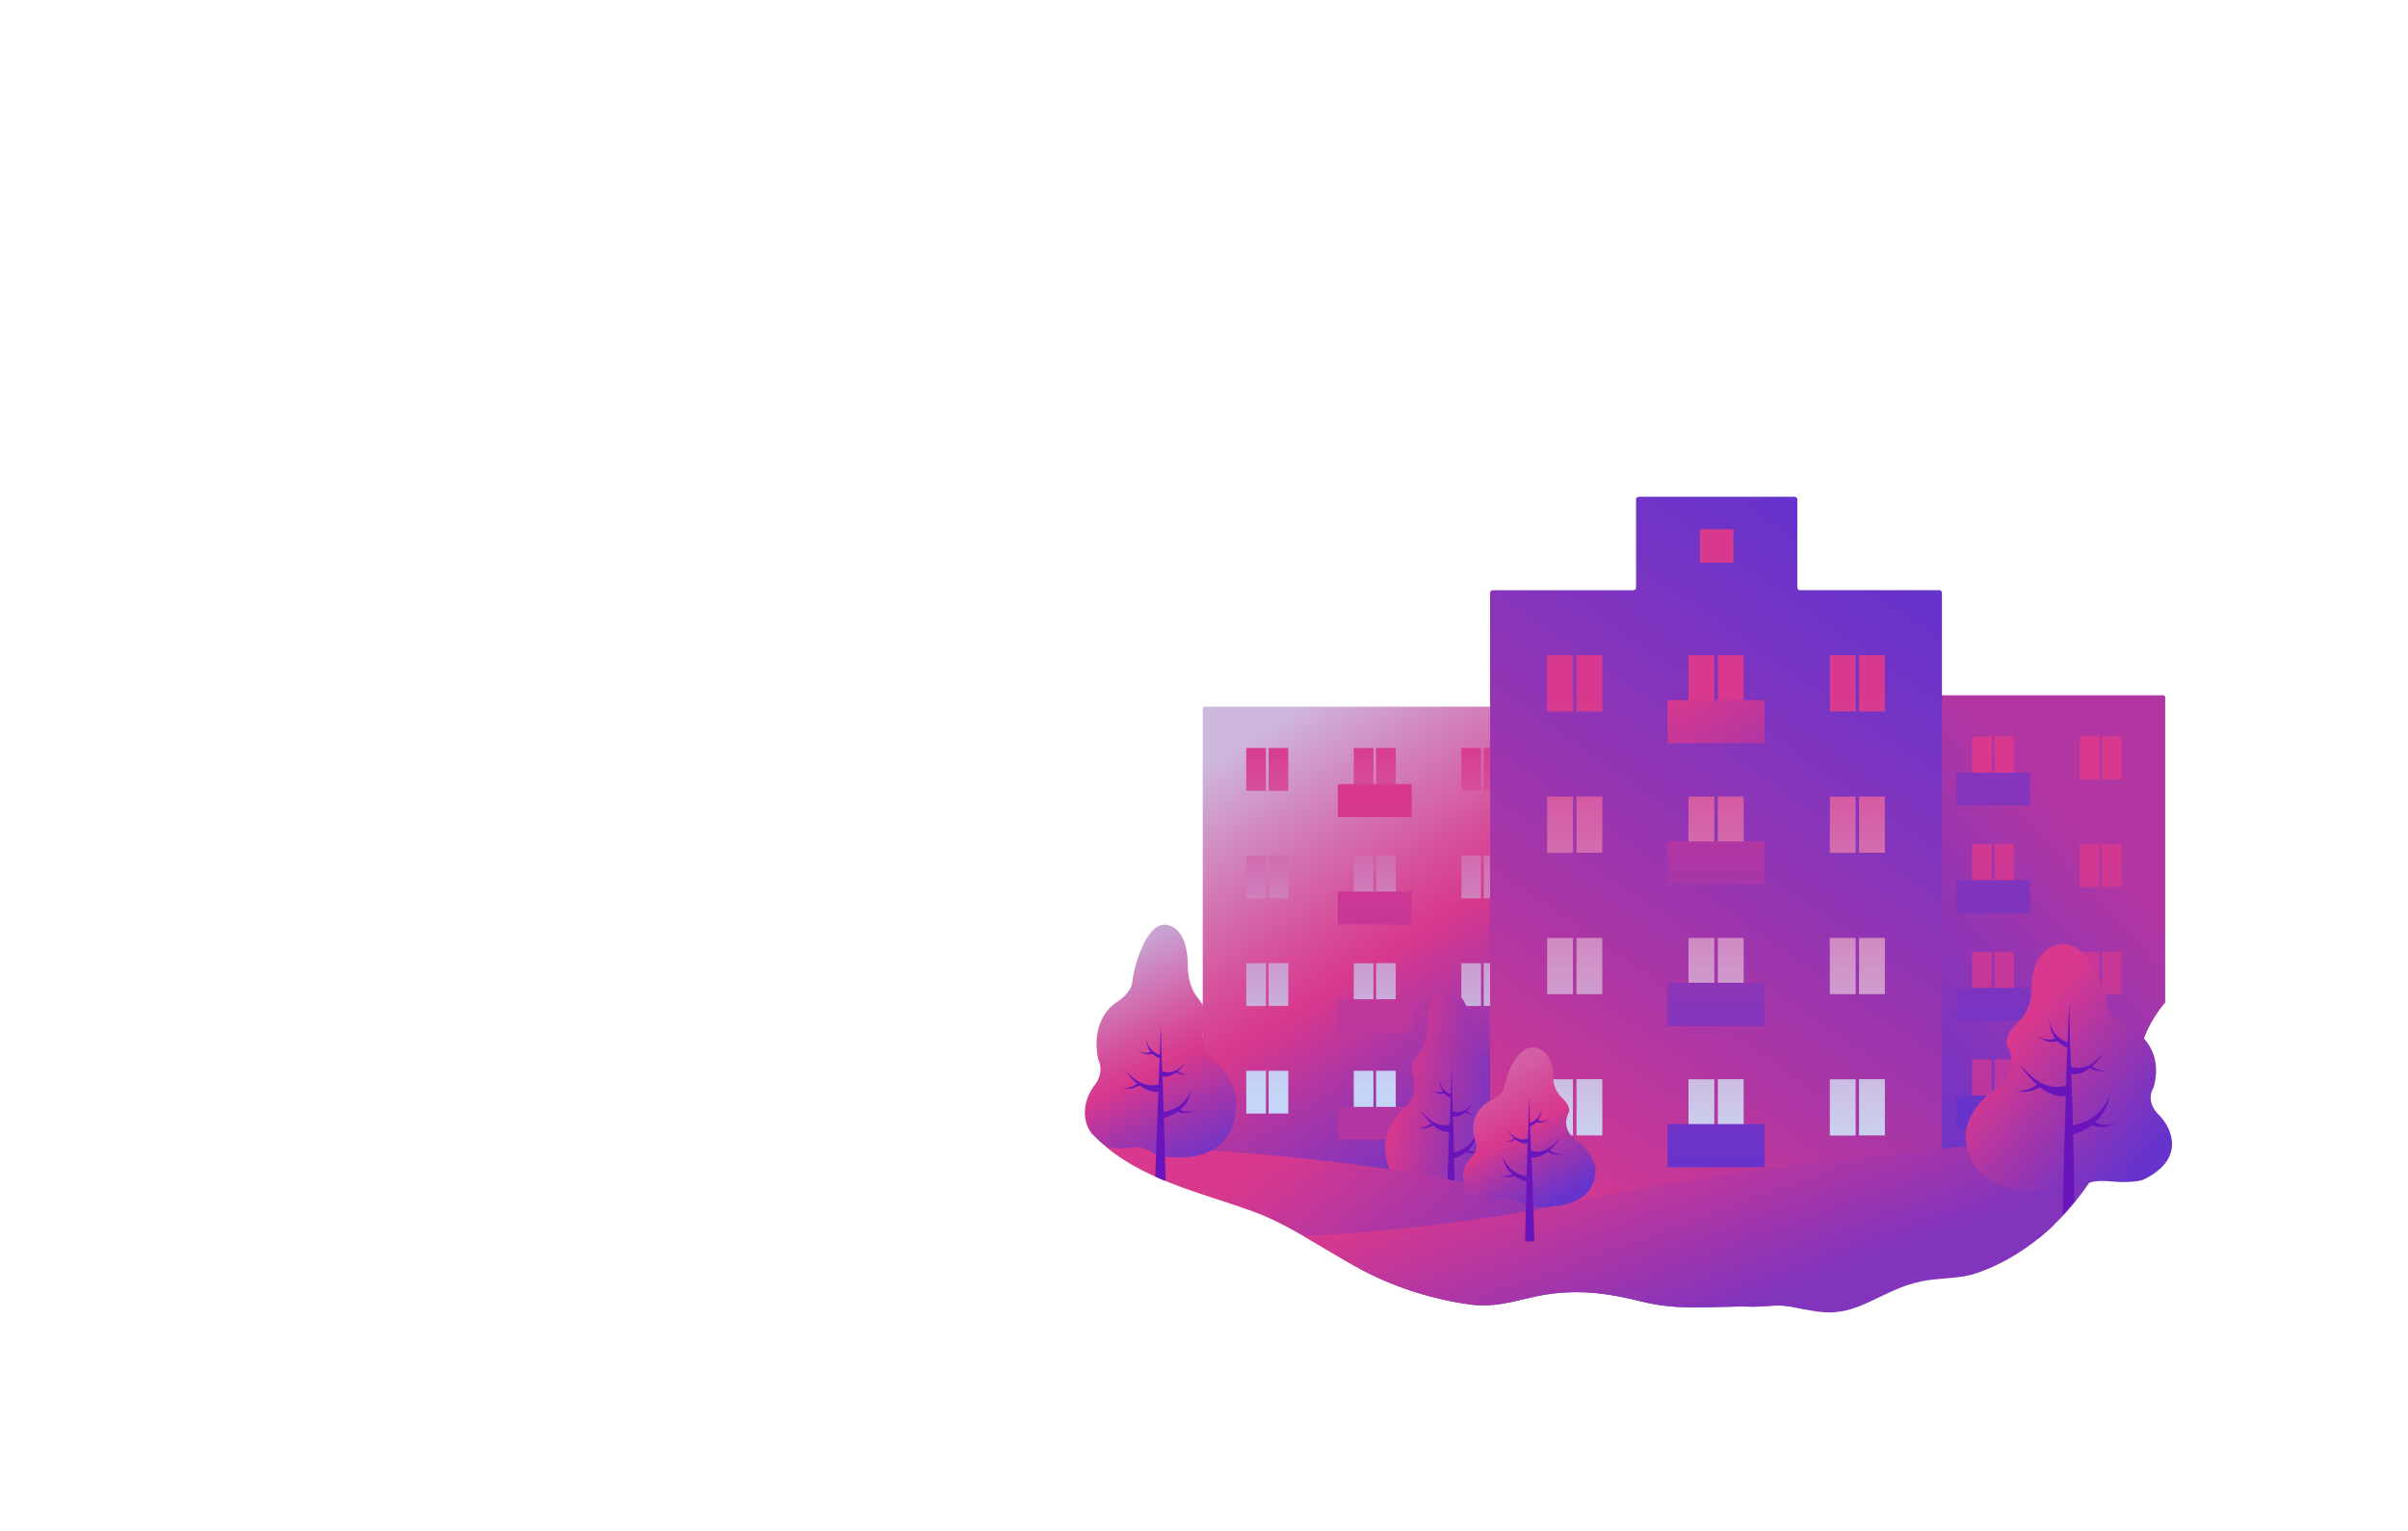 <svg xmlns="http://www.w3.org/2000/svg" xmlns:xlink="http://www.w3.org/1999/xlink" viewBox="0 0 1920 1220"><style>.st3{fill:#d9eefc}.st3,.st7{display:none}.st30{fill:#6a15bc}.st40{clip-path:url(#SVGID_39_)}.st44{display:inline}.st45,.st54{fill:#fcc}.st54{display:none}.st56{fill:#63c}</style><linearGradient id="SVGID_1_" gradientUnits="userSpaceOnUse" x1="1343.75" y1="1102.97" x2="618.64" y2="183.51"><stop offset="0" stop-color="#9cf"/><stop offset=".98" stop-color="#f1f0fb"/></linearGradient><linearGradient id="SVGID_2_" gradientUnits="userSpaceOnUse" x1="439" y1="616.17" x2="521.04" y2="616.17"><stop offset=".01" stop-color="#63c"/><stop offset=".16" stop-color="#7347d2"/><stop offset=".49" stop-color="#957ae0"/><stop offset=".94" stop-color="#cacbf7"/><stop offset=".99" stop-color="#d0d4f9"/></linearGradient><path class="st3" d="M865 645.5H460.3c-1.1 0-2.1-.9-2.1-2.1v-5.6c0-1.3 1-2.3 2.3-2.3h402.2c1.3 0 2.3 1 2.3 2.3v7.7z"/><linearGradient id="SVGID_3_" gradientUnits="userSpaceOnUse" x1="846.53" y1="849.2" x2="1915" y2="410.88"><stop offset=".01" stop-color="#ecfffc"/><stop offset=".23" stop-color="#cacbf0"/><stop offset=".6" stop-color="#957add"/><stop offset=".87" stop-color="#7347d1"/><stop offset=".99" stop-color="#63c"/></linearGradient><linearGradient id="SVGID_4_" gradientUnits="userSpaceOnUse" x1="728.37" y1="675.85" x2="1951.11" y2="559.24"><stop offset="0" stop-color="#d9eefc"/><stop offset=".46" stop-color="#a091e4"/><stop offset=".83" stop-color="#764dd3"/><stop offset="1" stop-color="#63c"/></linearGradient><linearGradient id="SVGID_5_" gradientUnits="userSpaceOnUse" x1="837.54" y1="676.79" x2="1720.04" y2="601.57"><stop offset="0" stop-color="#c9dcf8" stop-opacity="0"/><stop offset=".03" stop-color="#c6d8f7" stop-opacity=".16"/><stop offset=".16" stop-color="#bac4f3"/><stop offset=".54" stop-color="#b67dca"/><stop offset=".84" stop-color="#b34aad"/><stop offset=".99" stop-color="#b236a2"/></linearGradient><g class="st7"><linearGradient id="SVGID_6_" gradientUnits="userSpaceOnUse" x1="969.74" y1="840.84" x2="1623.7" y2="573.85"><stop offset="0" stop-color="#beccf5" stop-opacity="0"/><stop offset=".09" stop-color="#bfc6f1"/><stop offset=".42" stop-color="#c892cc"/><stop offset=".99" stop-color="#d8388d"/></linearGradient><path d="M1691.1 756.3c4.5-25.2-12.7-39.2-10.7-63.3 1.8-21.1 18.3-38.2 20-59.7 4-50.8-29.2-58.7-40.5-100.4-6.6-24.5 5.1-55.1-2.1-80-4.9-17.1-15.4-35.3-26.2-46.4-31.5-32.6-84.7-14.4-115.2-43.9-31.7-30.5-31.6-53.3-77.5-60.6-43.8-7-59.4 23.9-95.8 34.5-31.7 9.3-58.4-1.8-88.7 15.6-12.7 7.3-25.4 18.7-36 31.7-12.6 15.5-17.2 43.2-32.3 55.4-15.1 12.2-28.8 4.2-45 11.5-13.8 6.3-20.3 17.5-36.2 24.8-40.3 18.3-63.1 24.6-86.9 75.4-10.1 21.5-17.8 53-32.7 75.2-12.9 19.3-39.2 42.6-52 59.9-18.5 25.1-32.5 42-52.6 62.1-19 19-28.2 34.6-17.6 61.9 4.6 11.9 14.8 13.8 26.8 22.7 16.3 12.1 40.6 31.3 57.5 46.5 37.9 34.3 97.4 50.4 137.2 70.9 51.7 26.6 87.6 51.2 142.8 51.4 19.4.1 34.3-14.3 51.3-14.6 23.3-.3 37.6 13.7 58.4 17.4 21.1 3.8 41.5-10.3 62.2-8.9 20.1 1.4 30.4 14.3 51.9 8.4 14.2-3.9 24.3-16.9 39.6-20.9 16.5-4.4 33.9.9 51.4-3.8 43.1-11.8 82.6-46.1 102.7-93.6 8.9-20.9 7.2-43.1 13.8-63.9 7.7-23.3 28.2-41.7 32.4-65.3z" fill="url(#SVGID_6_)"/></g><circle class="st3" cx="406" cy="640" r="5"/><circle class="st3" cx="425" cy="640" r="5"/><circle class="st3" cx="444" cy="640" r="5"/><path class="st3" d="M401.8 699h130.3c1 0 1.8-.8 1.8-1.8v-6.3c0-1-.8-1.8-1.8-1.8H401.8c-1 0-1.8.8-1.8 1.8v6.3c0 1 .8 1.8 1.8 1.8zM401.8 719h130.3c1 0 1.8-.8 1.8-1.8v-6.3c0-1-.8-1.8-1.8-1.8H401.8c-1 0-1.8.8-1.8 1.8v6.3c0 1 .8 1.8 1.8 1.8zM401.8 739h130.3c1 0 1.8-.8 1.8-1.8v-6.3c0-1-.8-1.8-1.8-1.8H401.8c-1 0-1.8.8-1.8 1.8v6.3c0 1 .8 1.8 1.8 1.8z"/><g class="st7"><linearGradient id="SVGID_7_" gradientUnits="userSpaceOnUse" x1="733.71" y1="805.35" x2="869" y2="805.35"><stop offset="0" stop-color="#fff"/><stop offset=".88" stop-color="#fff" stop-opacity=".02"/><stop offset=".89" stop-color="#fff" stop-opacity="0"/></linearGradient><path d="M854.2 750.5H869v-1.2h-14.8c-3.5 0-6.3 2.8-6.3 6.3v5.5h-8.4c-1.4 0-2.6-.5-3.6-1.5l-7.6-7.6a6.2 6.2 0 0 0-4.4-1.8h-21.5v-8.3c0-3.5-2.8-6.3-6.3-6.3h-31.9c-3.5 0-6.3 2.8-6.3 6.3V758c0 2.8-2.3 5.1-5.1 5.1h-19.3v1.2H753c3.5 0 6.3-2.8 6.3-6.3v-16.2c0-2.8 2.3-5.1 5.1-5.1h31.9c2.8 0 5.1 2.3 5.1 5.1v8.3h-27c-.3-2.2-2.2-4-4.5-4-2.5 0-4.6 2-4.6 4.6 0 2.5 2 4.6 4.6 4.6 2.3 0 4.2-1.7 4.5-4h27v23.9h-46a2.8 2.8 0 0 0-2.7-2.1c-1.5 0-2.7 1.2-2.7 2.7 0 1.5 1.2 2.7 2.7 2.7 1.3 0 2.4-.9 2.7-2.1h46v2.6c0 3.5 2.8 6.3 6.3 6.3H833v27.3c0 3.5 2.8 6.3 6.3 6.3h8.8v34h-26.4v-35.8c0-3.5-2.8-6.3-6.3-6.3h-16.8c-2.8 0-5.1-2.3-5.1-5.1 0-3.5-2.8-6.3-6.3-6.3h-48.4v1.2h48.4c2.8 0 5.1 2.3 5.1 5.1 0 3.5 2.8 6.3 6.3 6.3h16.8c2.8 0 5.1 2.3 5.1 5.1v35.8h-8.7c-2.8 0-5.1-2.3-5.1-5.1v-11.3c0-3.5-2.8-6.3-6.3-6.3h-36.8c-.3-1.7-1.8-3-3.6-3-2 0-3.6 1.6-3.6 3.6s1.6 3.6 3.6 3.6c1.8 0 3.3-1.3 3.6-3h36.8c2.8 0 5.1 2.3 5.1 5.1v11.3c0 3.5 2.8 6.3 6.3 6.3h8.7v14.8c0 3.5 2.8 6.3 6.3 6.3h16.3c3.5 0 6.3-2.8 6.3-6.3v-14.8H869v-1.2h-19.9v-34H869v-1.2h-19.9v-32.4H869v-1.2h-19.9v-21.8H869v-1.2h-19.9v-5.5c0-2.8 2.3-5.1 5.1-5.1zm-6.3 118.4c0 2.8-2.3 5.1-5.1 5.1h-16.3c-2.8 0-5.1-2.3-5.1-5.1v-14.8h26.4v14.8zm-15-84.8h-25.3c-2.8 0-5.1-2.3-5.1-5.1v-2.6h25.3c2.8 0 5.1 2.3 5.1 5.1v2.6zm15 33.6h-8.8c-2.8 0-5.1-2.3-5.1-5.1v-27.3h13.8v32.4zm0-33.6h-13.8v-2.6c0-3.5-2.8-6.3-6.3-6.3h-25.3v-23.9H824c1.4 0 2.6.5 3.6 1.5l7.6 7.6a6.2 6.2 0 0 0 4.4 1.8h8.4v21.9z" fill="url(#SVGID_7_)"/><linearGradient id="SVGID_8_" gradientUnits="userSpaceOnUse" x1="569" y1="863.49" x2="712.61" y2="863.49"><stop offset="0" stop-color="#fff"/><stop offset=".88" stop-color="#fff" stop-opacity=".02"/><stop offset=".89" stop-color="#fff" stop-opacity="0"/></linearGradient><path d="M601 878.6c1.7 0 3.2-.7 4.4-1.8l25.6-25.6c1-1 2.2-1.5 3.6-1.5h78v-1.2h-78c-1.7 0-3.2.7-4.4 1.8l-25.6 25.6c-1 1-2.2 1.5-3.6 1.5h-32v1.2h32z" fill="url(#SVGID_8_)"/><linearGradient id="SVGID_9_" gradientUnits="userSpaceOnUse" x1="703.81" y1="723.34" x2="869" y2="723.34"><stop offset="0" stop-color="#fff"/><stop offset=".88" stop-color="#fff" stop-opacity=".02"/><stop offset=".89" stop-color="#fff" stop-opacity="0"/></linearGradient><path d="M851.4 735.8c-1.4 0-2.6-.5-3.6-1.5L825 711.5a6.2 6.2 0 0 0-4.4-1.8H755c-3.5 0-6.3 2.8-6.3 6.3v6.9c0 2.8-2.3 5.1-5.1 5.1h-39.9v1.2h39.9c3.5 0 6.3-2.8 6.3-6.3V716c0-2.8 2.3-5.1 5.1-5.1h65.6c1.4 0 2.6.5 3.6 1.5l22.8 22.8a6.2 6.2 0 0 0 4.4 1.8H869v-1.2h-17.6z" fill="url(#SVGID_9_)"/><linearGradient id="SVGID_10_" gradientUnits="userSpaceOnUse" x1="569" y1="776.73" x2="695.7" y2="776.73"><stop offset="0" stop-color="#fff"/><stop offset=".88" stop-color="#fff" stop-opacity=".02"/><stop offset=".89" stop-color="#fff" stop-opacity="0"/></linearGradient><path d="M569 714.1h66.9c2.8 0 5.1 2.3 5.1 5.1v16.4h-32.2c-1.7 0-3.2.7-4.4 1.8l-18.5 18.5c-1 1-2.2 1.5-3.6 1.5H569v1.2h13.2c1.7 0 3.2-.7 4.4-1.8l18.5-18.5c1-1 2.2-1.5 3.6-1.5h32.2v31.6h-44.6c-3.5 0-6.3 2.8-6.3 6.3v25.7h-21v1.2h21.1v2.2c0 2.8-2.3 5.1-5.1 5.1h-16v1.2h16c3.5 0 6.3-2.8 6.3-6.3v-2.2H641v19.8h-2.2c-1.7 0-3.2.7-4.4 1.8l-14.7 14.7c-1 1-2.2 1.5-3.6 1.5H569v1.2h47.1c1.7 0 3.2-.7 4.4-1.8l14.7-14.7c1-1 2.2-1.5 3.6-1.5h2.2v7.7c0 3.5 2.8 6.3 6.3 6.3h19.8c.3 2.2 2.2 4 4.5 4 2.5 0 4.6-2 4.6-4.6 0-2.5-2-4.6-4.6-4.6-2.3 0-4.2 1.7-4.5 4h-19.8c-2.8 0-5.1-2.3-5.1-5.1v-7.7h53.6v-1.2h-53.6v-19.8h20.4c3.5 0 6.3-2.8 6.3-6.3v-13.8c0-2.8 2.2-5 5-5.1a2.8 2.8 0 0 0 2.7 2.1c1.5 0 2.7-1.2 2.7-2.7 0-1.5-1.2-2.7-2.7-2.7-1.3 0-2.4.9-2.7 2.1-3.4 0-6.2 2.8-6.2 6.3v13.8c0 2.8-2.3 5.1-5.1 5.1h-20.4v-30.7h52.6v-1.2h-52.6v-31.6H659c2.8 0 5.1 2.3 5.1 5.1v10.9c0 3.5 2.8 6.3 6.3 6.3h12.1a2.8 2.8 0 0 0 2.7 2.1c1.5 0 2.7-1.2 2.7-2.7s-1.2-2.7-2.7-2.7c-1.3 0-2.4.9-2.7 2.1h-12.1c-2.8 0-5.1-2.3-5.1-5.1V742c0-3.5-2.8-6.3-6.3-6.3h-16.8v-16.4c0-3.5-2.8-6.3-6.3-6.3H569v1.1zm71.9 86.2h-49.7v-25.7c0-2.8 2.3-5.1 5.1-5.1h44.6v30.8z" fill="url(#SVGID_10_)"/></g><path class="st3" d="M531 850h-96a2 2 0 0 1-2-2v-82c0-1.1.9-2 2-2h96a2 2 0 0 1 2 2v82a2 2 0 0 1-2 2z"/><linearGradient id="SVGID_11_" gradientUnits="userSpaceOnUse" x1="990.87" y1="586.38" x2="1210.73" y2="931.3"><stop offset=".01" stop-color="#ceb7dd"/><stop offset=".21" stop-color="#d27eb9"/><stop offset=".41" stop-color="#d64c99"/><stop offset=".51" stop-color="#d8388d"/><stop offset=".67" stop-color="#ac36a5"/><stop offset=".89" stop-color="#7a34c1"/><stop offset=".99" stop-color="#63c"/></linearGradient><path d="M1046.8 941.4h97.9c0-.9.7-1.6 1.7-1.6h85.2c.9 0 1.7-.7 1.7-1.6V564.9c0-.9-.7-1.6-1.7-1.6H960.7c-.9 0-1.7.7-1.7 1.6v373.4c0 .9.7 1.6 1.7 1.6h84.5c.9-.1 1.6.6 1.6 1.5z" fill="url(#SVGID_11_)"/><linearGradient id="SVGID_12_" gradientUnits="userSpaceOnUse" x1="5949.07" y1="-2049.02" x2="5971.04" y2="-2030.6" gradientTransform="rotate(180 3527.92 -536.55)"><stop offset="0" stop-color="#d8388d"/><stop offset="1" stop-color="#c56"/></linearGradient><path fill="url(#SVGID_12_)" d="M1085.6 956.5h20.4v20.4h-20.4z"/><linearGradient id="SVGID_13_" gradientUnits="userSpaceOnUse" x1="1096.16" y1="586.53" x2="1096.16" y2="868.53"><stop offset=".01" stop-color="#d8388d"/><stop offset=".58" stop-color="#cd92c9"/><stop offset="1" stop-color="#c5d5f7"/></linearGradient><path d="M1097.2 853.5h15.7v34.1h-15.7v-34.1zm-17.8 34.1h15.7v-34.1h-15.7v34.1zm-67.9-34.1h15.7v34.1h-15.7v-34.1zm-17.8 34.1h15.7v-34.1h-15.7v34.1zm17.8-119.9h15.7v34.1h-15.7v-34.1zm-17.8 34.2h15.7v-34.1h-15.7v34.1zm17.8-120h15.7V716h-15.7v-34.1zm-17.8 34.2h15.7V682h-15.7v34.1zm103.5 51.6h15.7v34.1h-15.7v-34.1zm-17.8 34.2h15.7v-34.1h-15.7v34.1zm17.8-120h15.7V716h-15.7v-34.1zm-17.8 34.2h15.7V682h-15.7v34.1zm17.8-119.9h15.7v34.1h-15.7v-34.1zm-17.8 34.1h15.7v-34.1h-15.7v34.1zm-67.9-34.1h15.7v34.1h-15.7v-34.1zm-17.8 34.1h15.7v-34.1h-15.7v34.1zM1183 853.5h15.7v34.1H1183v-34.1zm-17.8 34.1h15.7v-34.1h-15.7v34.1zm17.8-119.9h15.7v34.1H1183v-34.1zm-17.8 34.2h15.7v-34.1h-15.7v34.1zm17.8-120h15.7V716H1183v-34.1zm-17.8 34.2h15.7V682h-15.7v34.1zm17.8-119.9h15.7v34.1H1183v-34.1zm-17.8 34.1h15.7v-34.1h-15.7v34.1z" fill="url(#SVGID_13_)"/><linearGradient id="SVGID_14_" gradientUnits="userSpaceOnUse" x1="1096.2" y1="631.63" x2="1094.66" y2="898.95"><stop offset=".01" stop-color="#d8388d"/><stop offset=".95" stop-color="#b136a2"/></linearGradient><path fill="url(#SVGID_14_)" d="M1066.7 625h58.9v26.2h-58.9z"/><linearGradient id="SVGID_15_" gradientUnits="userSpaceOnUse" x1="1096.69" y1="631.64" x2="1095.15" y2="898.96"><stop offset=".01" stop-color="#d8388d"/><stop offset=".95" stop-color="#b136a2"/></linearGradient><path fill="url(#SVGID_15_)" d="M1066.7 710.7h58.9v26.2h-58.9z"/><linearGradient id="SVGID_16_" gradientUnits="userSpaceOnUse" x1="1097.18" y1="631.64" x2="1095.65" y2="898.96"><stop offset=".01" stop-color="#d8388d"/><stop offset=".95" stop-color="#b136a2"/></linearGradient><path fill="url(#SVGID_16_)" d="M1066.7 796.5h58.9v26.2h-58.9z"/><linearGradient id="SVGID_17_" gradientUnits="userSpaceOnUse" x1="1097.67" y1="631.64" x2="1096.14" y2="898.96"><stop offset=".01" stop-color="#d8388d"/><stop offset=".95" stop-color="#b136a2"/></linearGradient><path fill="url(#SVGID_17_)" d="M1066.7 882.3h58.9v26.2h-58.9z"/><defs><path id="SVGID_18_" d="M1740.4 692.2c5-23.8 26.6-40.8 30.9-65.7 4.1-23.9.1-45.3-8.8-62.7-10-19.5-28.5-30.5-32.9-54.9-.7-4.1-1-8.3-1-12.6.1-16.7 6.4-34.4 6.8-52.6.4-16.9-1.3-33.7-6.9-49-1.9-5.3-4.3-10.6-6.9-15.7-8.2-15.7-20-30.1-32.3-40-24.8-20-57.7-14.8-85.4-24.8-16.7-6.1-27-17.8-35.8-33.5-11.4-20.2-18.6-42.4-35.7-57.7-16-14.4-32-21.9-53-22.7-32.2-1.2-56.3 20.3-86.2 36.7-9.2 5-19 8.3-29.6 9.6-34.7 4.3-68.2-7.8-101.9 4.1-24.8 8.7-48.5 23.5-67.7 43.9-9.5 10.1-17.6 22.1-24.6 35.2-9.1 16.8-13.1 31.1-27.5 41.6-4.4 3.2-9 5.5-13.8 7.5-11.6 4.8-23.1 6.5-33.4 12.6-12.9 7.6-23 14.2-36 22.6-3 1.9-6 3.9-9.3 5.8-17.2 10.4-32.7 25-49.9 39.6-26.2 22.3-46.2 40.2-60.3 74.1-2 4.8-3.7 9.9-5.2 15.3-4.5 16.1-6.9 34.3-15.4 50.4-4.4 8.4-9.3 15.9-14.6 22.6-14.9 18.7-37 36.6-48.3 60-13.3 27.6-23.8 35.5-45.9 53.9-5.3 4.4-10.5 9.4-15.6 14.9-13.5 14.5-22 30.7-17.9 50.2 1.6 7.7 5 14.4 9.7 21 7.5 10.5 19 14.9 30.1 24.8.4.4.8.8 1.3 1.2 18.6 17.4 37.9 42.4 57.8 61.3 33.5 31.7 81.5 41.7 123.2 56.9 8.6 3.1 17.1 7 25.3 11.3 22.7 11.9 43.8 26 62.8 35.9 27.2 14.3 57.8 23.4 86 27.1 23.2 3 42.5-5.9 62.8-8.5 26.2-3.4 47.4-.4 73.4 6.1 26.2 6.5 47.7 4.3 73.8 4 4 0 7.9-.2 11.8 0 9.8.5 20.4-1.8 30.7-.4 6.2.9 12.3 2.5 18.8 3.6 7.5 1.3 14.4 2 21.7.9 10.5-1.4 18.8-5.2 27.2-9.1 12.7-5.9 23.8-12.1 39.2-15.2 6.3-1.3 12-1.7 17.6-2.2 8.7-.8 17-1.1 26.7-4.5 43.4-15.1 79.3-50 103-94.9 12.4-23.5 17.5-50.9 24.9-75.9 4.5-15.4 7.9-25.4 17.1-38.5 9.3-13.4 21.2-20.7 27.1-35.2 1.3-3.1 2.2-6.4 2.8-9.9 4.7-25.6-14.7-40.6-10.9-65.6-.1-1.2 0-2.1.2-2.9z"/></defs><clipPath id="SVGID_19_"><use xlink:href="#SVGID_18_" overflow="visible"/></clipPath><g clip-path="url(#SVGID_19_)"><linearGradient id="SVGID_20_" gradientUnits="userSpaceOnUse" x1="1669.98" y1="668.31" x2="1440.98" y2="878.31"><stop offset=".01" stop-color="#b236a2"/><stop offset=".08" stop-color="#ac36a5"/><stop offset=".69" stop-color="#7a34c1"/><stop offset=".99" stop-color="#63c"/></linearGradient><path d="M1539.8 932.3v53.6c0 .9.7 1.6 1.7 1.6h94.6c.9 0 1.7-.7 1.7-1.6v-53.6c0-.9.7-1.6 1.7-1.6h85.2c.9 0 1.7-.7 1.7-1.6V555.8c0-.9-.7-1.6-1.7-1.6h-270.9c-.9 0-1.7.7-1.7 1.6v373.4c0 .9.7 1.6 1.7 1.6h84.5c.7-.1 1.5.6 1.5 1.5z" fill="url(#SVGID_20_)"/><linearGradient id="SVGID_21_" gradientUnits="userSpaceOnUse" x1="5456.1" y1="-2039.92" x2="5478.07" y2="-2021.49" gradientTransform="rotate(180 3527.92 -536.55)"><stop offset="0" stop-color="#d8388d"/><stop offset="1" stop-color="#c56"/></linearGradient><path fill="url(#SVGID_21_)" d="M1578.6 947.4h20.4v20.4h-20.4z"/><linearGradient id="SVGID_22_" gradientUnits="userSpaceOnUse" x1="5501.75" y1="-2004.54" x2="5445.73" y2="-1686.83" gradientTransform="rotate(180 3527.92 -536.55)"><stop offset="0" stop-color="#b236a2"/><stop offset=".99" stop-color="#d8388d"/></linearGradient><path d="M1590.2 844.4h15.7v34.1h-15.7v-34.1zm-17.8 34.1h15.7v-34.1h-15.7v34.1zm-68-34.1h15.7v34.1h-15.7v-34.1zm-17.8 34.1h15.7v-34.1h-15.7v34.1zm17.8-119.9h15.7v34.1h-15.7v-34.1zm-17.8 34.2h15.7v-34.1h-15.7v34.1zm17.8-120h15.7V707h-15.7v-34.2zm-17.8 34.2h15.7v-34.1h-15.7V707zm103.6 51.6h15.7v34.1h-15.7v-34.1zm-17.8 34.2h15.7v-34.1h-15.7v34.1zm17.8-120h15.7V707h-15.7v-34.2zm-17.8 34.2h15.7v-34.1h-15.7V707zm17.8-119.9h15.7v34.1h-15.7v-34.1zm-17.8 34.1h15.7v-34.1h-15.7v34.1zm-68-34.1h15.7v34.1h-15.7v-34.1zm-17.8 34.1h15.7v-34.1h-15.7v34.1zM1676 844.4h15.7v34.1H1676v-34.1zm-17.8 34.1h15.7v-34.1h-15.7v34.1zm17.8-119.9h15.7v34.1H1676v-34.1zm-17.8 34.2h15.7v-34.1h-15.7v34.1zm17.8-120h15.7V707H1676v-34.2zm-17.8 34.2h15.7v-34.1h-15.7V707zm17.8-119.9h15.7v34.1H1676v-34.1zm-17.8 34.1h15.7v-34.1h-15.7v34.1z" fill="url(#SVGID_22_)"/><linearGradient id="SVGID_23_" gradientUnits="userSpaceOnUse" x1="1589.13" y1="891" x2="1589.13" y2="597.99"><stop offset=".01" stop-color="#63c"/><stop offset=".2" stop-color="#7033c7"/><stop offset=".66" stop-color="#8134bd"/><stop offset="1" stop-color="#8734ba"/></linearGradient><path fill="url(#SVGID_23_)" d="M1559.7 615.9h58.9v26.2h-58.9z"/><linearGradient id="SVGID_24_" gradientUnits="userSpaceOnUse" x1="1589.13" y1="891" x2="1589.13" y2="597.99"><stop offset=".01" stop-color="#63c"/><stop offset=".2" stop-color="#7033c7"/><stop offset=".66" stop-color="#8134bd"/><stop offset="1" stop-color="#8734ba"/></linearGradient><path fill="url(#SVGID_24_)" d="M1559.7 701.6h58.9v26.2h-58.9z"/><linearGradient id="SVGID_25_" gradientUnits="userSpaceOnUse" x1="1589.13" y1="891" x2="1589.13" y2="597.99"><stop offset=".01" stop-color="#63c"/><stop offset=".31" stop-color="#7a34c1"/><stop offset=".92" stop-color="#ac36a5"/><stop offset=".99" stop-color="#b236a2"/></linearGradient><path fill="url(#SVGID_25_)" d="M1559.7 787.4h58.9v26.2h-58.9z"/><linearGradient id="SVGID_26_" gradientUnits="userSpaceOnUse" x1="1589.13" y1="891" x2="1589.13" y2="597.99"><stop offset=".01" stop-color="#63c"/><stop offset=".31" stop-color="#7a34c1"/><stop offset=".92" stop-color="#ac36a5"/><stop offset=".99" stop-color="#b236a2"/></linearGradient><path fill="url(#SVGID_26_)" d="M1559.7 873.2h58.9v26.2h-58.9z"/></g><linearGradient id="SVGID_27_" gradientUnits="userSpaceOnUse" x1="1060.74" y1="863.87" x2="961.61" y2="881.35" gradientTransform="matrix(-1 0 0 1 2174.55 0)"><stop offset=".01" stop-color="#d8388d"/><stop offset=".35" stop-color="#ac36a5"/><stop offset=".78" stop-color="#7a34c1"/><stop offset=".99" stop-color="#63c"/></linearGradient><path d="M1158.1 950.3s-53.6 11.8-53.6-37.4c0 0 .4-15.6 14.7-28.9 14.3-13.3 6.6-28.9 6.6-28.9s-2.6-5.7 5.5-15.6c8.1-9.9 7-24.1 7-24.1s-.4-24.6 14.7-27.2c15.1-2.6 23.5 32.9 23.9 39.1.4 6.2 5.1 11.4 11 15.2 5.9 3.8 18 16.1 12.8 40.2 0 0-4.8 8.5 2.6 18 7.3 9.5 13.6 29.8-8.1 43.1 0 0-5.1 2.4-16.9.9-11.8-1.5-12.2 2.7-20.2 5.6z" fill="url(#SVGID_27_)"/><path class="st30" d="M1142.7 897.1c-6 3.1-7.7 2.6-12.7 1.9 5.3.6 9.3-2.1 11-3.4a60.7 60.7 0 0 1-8.7-10.9c1.2 1.4 2.7 3 4.3 4.7 4.8 4.7 11.2 9.3 19.3 6.8.3-7.5.5-14.7.7-21.1-2.1-.8-3.8-2-5.1-3.6-2.7 1-5.3.3-7.6-1.1-1-.6-2-1.4-2.9-2.2.2.2.4.3.6.5 3.8 2.7 7.2 2 8.9 1.3-1.1-1.6-1.8-3.5-2.4-5.4-.5-1.8-.8-3.7-.9-5.6.1.4.1.8.2 1.2 1.7 9.1 8.1 11.6 9.3 12 .5-13.1.8-22.3.9-22.2 0 0 .2 20.3.3 22.3.1 3.2.3 8.4.5 13.5 5.8 2.3 10.4-1 13.7-4.3 1.1-1.1 2.1-2.2 2.9-3.1-2.1 3.2-4.1 5.6-5.9 7.3 1.1.9 3.9 2.7 7.5 2.3-3.4.5-4.5.8-8.6-1.3-4.7 3.9-8.1 3.5-9.5 3.1.2 5.8.4 10.6.4 10.6l.4 18c3.2-.5 14.3-3.3 19.3-17.5-1 4.7-2.5 10.8-7.8 15.9 1.9 1.1 5.7 2.4 10.4.1.3-.1.5-.3.8-.4-1.2.8-2.5 1.5-3.8 2-3 1.1-6.1 1.4-9.1-.3-2.4 2-5.5 3.7-9.5 5.1-.1 0-.1 0-.2.1l1.2 49.5c0 1.1-.8 2.1-1.9 2.1h-3.7c-1 0-1.9-.9-1.8-2.1v-.9l.2-6.4v-1.1s1-32.1 2-62.2c-2.2.1-6.8-.1-12.7-5.2z"/><g><linearGradient id="SVGID_28_" gradientUnits="userSpaceOnUse" x1="1198.7" y1="962.78" x2="1539.19" y2="470.8"><stop offset=".01" stop-color="#d8388d"/><stop offset=".35" stop-color="#ac36a5"/><stop offset=".78" stop-color="#7a34c1"/><stop offset=".99" stop-color="#63c"/></linearGradient><path d="M1433.1 468.4v-70.3c0-1.1-1-2.1-2.2-2.1h-124.2c-1.2 0-2.2.9-2.2 2.1v70.3c0 1.1-1 2.1-2.2 2.1h-112c-1.2 0-2.2.9-2.2 2.1V963c0 1.1 1 2.1 2.2 2.1h355.9c1.2 0 2.2-.9 2.2-2.1V472.5c0-1.1-1-2.1-2.2-2.1h-110.9c-1.2.1-2.2-.9-2.2-2z" fill="url(#SVGID_28_)"/><path fill="#d8388d" d="M1355.4 421.8h26.7v26.7h-26.7z"/><linearGradient id="SVGID_29_" gradientUnits="userSpaceOnUse" x1="1368.3" y1="945" x2="1368.3" y2="552.63"><stop offset="0" stop-color="#c9e3fb"/><stop offset=".46" stop-color="#d091c7"/><stop offset=".99" stop-color="#d8388d"/></linearGradient><path d="M1366.9 567.1h-20.6v-44.8h20.6v44.8zm23.4-44.8h-20.6v44.8h20.6v-44.8zm89.2 44.8H1459v-44.8h20.6v44.8zm23.4-44.8h-20.6v44.8h20.6v-44.8zm-23.4 157.5H1459V635h20.6v44.8zm23.4-44.9h-20.6v44.8h20.6v-44.8zm-23.4 157.5H1459v-44.8h20.6v44.8zm23.4-44.8h-20.6v44.8h20.6v-44.8zm-136-67.8h-20.6V635h20.6v44.8zm23.4-44.9h-20.6v44.8h20.6v-44.8zm-23.4 157.5h-20.6v-44.8h20.6v44.8zm23.4-44.8h-20.6v44.8h20.6v-44.8zm-23.4 157.5h-20.6v-44.8h20.6v44.8zm23.4-44.9h-20.6V905h20.6v-44.8zm89.2 44.9H1459v-44.8h20.6v44.8zm23.4-44.9h-20.6V905h20.6v-44.8zm-248.7-293.1h-20.6v-44.8h20.6v44.8zm23.4-44.8H1257v44.8h20.6v-44.8zm-23.4 157.5h-20.6V635h20.6v44.8zm23.4-44.9H1257v44.8h20.6v-44.8zm-23.4 157.5h-20.6v-44.8h20.6v44.8zm23.4-44.8H1257v44.8h20.6v-44.8zm-23.4 157.5h-20.6v-44.8h20.6v44.8zm23.4-44.9H1257V905h20.6v-44.8z" fill="url(#SVGID_29_)"/><linearGradient id="SVGID_30_" gradientUnits="userSpaceOnUse" x1="1351.19" y1="545.64" x2="1385.41" y2="604.9"><stop offset=".01" stop-color="#d8388d"/><stop offset=".95" stop-color="#b136a2"/></linearGradient><path fill="url(#SVGID_30_)" d="M1329.6 558.1h77.3v34.4h-77.3z"/><linearGradient id="SVGID_31_" gradientUnits="userSpaceOnUse" x1="1368.3" y1="563.03" x2="1368.3" y2="920.06"><stop offset=".01" stop-color="#d8388d"/><stop offset=".35" stop-color="#ac36a5"/><stop offset=".78" stop-color="#7a34c1"/><stop offset=".99" stop-color="#63c"/></linearGradient><path fill="url(#SVGID_31_)" d="M1329.6 670.7h77.3v34.4h-77.3z"/><linearGradient id="SVGID_32_" gradientUnits="userSpaceOnUse" x1="1368.3" y1="563.03" x2="1368.3" y2="920.06"><stop offset=".01" stop-color="#d8388d"/><stop offset=".35" stop-color="#ac36a5"/><stop offset=".78" stop-color="#7a34c1"/><stop offset=".99" stop-color="#63c"/></linearGradient><path fill="url(#SVGID_32_)" d="M1329.6 783.4h77.3v34.4h-77.3z"/><linearGradient id="SVGID_33_" gradientUnits="userSpaceOnUse" x1="1368.3" y1="563.03" x2="1368.3" y2="937.01"><stop offset=".01" stop-color="#d8388d"/><stop offset=".35" stop-color="#ac36a5"/><stop offset=".78" stop-color="#7a34c1"/><stop offset=".99" stop-color="#63c"/></linearGradient><path fill="url(#SVGID_33_)" d="M1329.6 896h77.3v34.4h-77.3z"/></g><g><defs><path id="SVGID_34_" d="M1740.9 691.7c5-23.8 26.6-40.8 30.9-65.7 4.1-23.9.1-45.3-8.8-62.7-10-19.5-28.5-30.5-32.9-54.9-.7-4.1-1-8.3-1-12.6.1-16.7 6.4-34.4 6.8-52.6.4-16.9-1.3-33.7-6.9-49-1.9-5.3-4.3-10.6-6.9-15.7-8.2-15.7-20-30.1-32.3-40-24.8-20-57.7-14.8-85.4-24.8-16.7-6.1-27-17.8-35.8-33.5-11.4-20.2-18.6-42.4-35.7-57.7-16-14.4-32-21.9-53-22.7-32.2-1.2-56.3 20.3-86.2 36.7-9.2 5-19 8.3-29.6 9.6-34.7 4.3-68.2-7.8-101.9 4.1-24.8 8.7-48.5 23.5-67.7 43.9-9.5 10.1-17.6 22.1-24.6 35.2-9.1 16.8-13.1 31.1-27.5 41.6-4.4 3.2-9 5.5-13.8 7.5-11.6 4.8-23.1 6.5-33.4 12.6-12.9 7.6-23 14.2-36 22.6-3 1.9-6 3.9-9.3 5.8-17.2 10.4-32.7 25-49.9 39.6-26.2 22.3-46.2 40.2-60.3 74.1-2 4.8-3.7 9.9-5.2 15.3-4.5 16.1-6.9 34.3-15.4 50.4-4.4 8.4-9.3 15.9-14.6 22.6-14.9 18.7-37 36.6-48.3 60-13.3 27.6-23.8 35.5-45.9 53.9-5.3 4.4-10.5 9.4-15.6 14.9-13.5 14.5-22 30.7-17.9 50.2 1.6 7.7 5 14.4 9.7 21 7.5 10.5 19 14.9 30.1 24.8.4.4.8.8 1.3 1.2 18.6 17.4 37.9 42.4 57.8 61.3 33.5 31.7 81.5 41.7 123.2 56.9 8.6 3.1 17.1 7 25.3 11.3 22.7 11.9 43.8 26 62.8 35.9 27.2 14.3 57.8 23.4 86 27.1 23.2 3 42.5-5.9 62.8-8.5 26.2-3.4 47.4-.4 73.4 6.1 26.2 6.5 47.7 4.3 73.8 4 4 0 7.9-.2 11.8 0 9.8.5 20.4-1.8 30.7-.4 6.2.9 12.3 2.5 18.8 3.6 7.5 1.3 14.4 2 21.7.9 10.5-1.4 18.8-5.2 27.2-9.1 12.7-5.9 23.8-12.1 39.2-15.2 6.3-1.3 12-1.7 17.6-2.2 8.7-.8 17-1.1 26.7-4.5 43.4-15.1 79.3-50 103-94.9 12.4-23.5 17.5-50.9 24.9-75.9 4.5-15.4 7.9-25.4 17.1-38.5 9.3-13.4 21.2-20.7 27.1-35.2 1.3-3.1 2.2-6.4 2.8-9.9 4.7-25.6-14.7-40.6-10.9-65.6-.1-1.2 0-2.1.2-2.9z"/></defs><clipPath id="SVGID_35_"><use xlink:href="#SVGID_34_" overflow="visible"/></clipPath><linearGradient id="SVGID_36_" gradientUnits="userSpaceOnUse" x1="1244.84" y1="1087.41" x2="1074.14" y2="870.95"><stop offset="0" stop-color="#63c"/><stop offset=".21" stop-color="#7e34bf"/><stop offset=".99" stop-color="#d8388d"/></linearGradient><path d="M812 913s204-5 377.9 34.4c106.5 24.1 240.1 79.6 298.1 83.6s-182 27-182 27l-211-12-182.7-79.1L812 913z" clip-path="url(#SVGID_35_)" fill="url(#SVGID_36_)"/><linearGradient id="SVGID_37_" gradientUnits="userSpaceOnUse" x1="1353.8" y1="873.25" x2="1414.48" y2="1039.99"><stop offset=".01" stop-color="#d8388d"/><stop offset=".95" stop-color="#8234bd"/></linearGradient><path d="M1748 899s-318 21-467 54-271 33-271 33 50 48 112 67 133-12 133-12l144 12 99.2 5.5 109.5-55L1748 899z" clip-path="url(#SVGID_35_)" fill="url(#SVGID_37_)"/></g><g><defs><path id="SVGID_38_" d="M1740.9 691.7c5-23.8 26.6-40.8 30.9-65.7 4.1-23.9.1-45.3-8.8-62.7-10-19.5-28.5-30.5-32.9-54.9-.7-4.1-1-8.3-1-12.6.1-16.7 6.4-34.4 6.8-52.6.4-16.9-1.3-33.7-6.9-49-1.9-5.3-4.3-10.6-6.9-15.7-8.2-15.7-20-30.1-32.3-40-24.8-20-57.7-14.8-85.4-24.8-16.7-6.1-27-17.8-35.8-33.5-11.4-20.2-18.6-42.4-35.7-57.7-16-14.4-32-21.9-53-22.7-32.2-1.2-56.3 20.3-86.2 36.7-9.2 5-19 8.3-29.6 9.6-34.7 4.3-68.2-7.8-101.9 4.1-24.8 8.7-48.5 23.5-67.7 43.9-9.5 10.1-17.6 22.1-24.6 35.2-9.1 16.8-13.1 31.1-27.5 41.6-4.4 3.2-9 5.5-13.8 7.5-11.6 4.8-23.1 6.5-33.4 12.6-12.9 7.6-23 14.2-36 22.6-3 1.9-6 3.9-9.3 5.8-17.2 10.4-32.7 25-49.9 39.6-26.2 22.3-46.2 40.2-60.3 74.1-2 4.8-3.7 9.9-5.2 15.3-4.5 16.1-6.9 34.3-15.4 50.4-4.4 8.4-9.3 15.9-14.6 22.6-14.9 18.7-37 36.6-48.3 60-13.3 27.6-23.8 35.5-45.9 53.9-5.3 4.4-10.5 9.4-15.6 14.9-13.5 14.5-22 30.7-17.9 50.2 1.6 7.7 5 14.4 9.7 21 7.5 10.5 19 14.9 30.1 24.8.4.4.8.8 1.3 1.2 18.6 17.4 37.9 42.4 57.8 61.3 33.5 31.7 81.5 41.7 123.2 56.9 8.6 3.1 17.1 7 25.3 11.3 22.7 11.9 43.8 26 62.8 35.9 27.2 14.3 57.8 23.4 86 27.1 23.2 3 42.5-5.9 62.8-8.5 26.2-3.4 47.4-.4 73.4 6.1 26.2 6.5 47.7 4.3 73.8 4 4 0 7.9-.2 11.8 0 9.8.5 20.4-1.8 30.7-.4 6.2.9 12.3 2.5 18.8 3.6 7.5 1.3 14.4 2 21.7.9 10.5-1.4 18.8-5.2 27.2-9.1 12.7-5.9 23.8-12.1 39.2-15.2 6.3-1.3 12-1.7 17.6-2.2 8.7-.8 17-1.1 26.7-4.5 43.4-15.1 79.3-50 103-94.9 12.4-23.5 17.5-50.9 24.9-75.9 4.5-15.4 7.9-25.4 17.1-38.5 9.3-13.4 21.2-20.7 27.1-35.2 1.3-3.1 2.2-6.4 2.8-9.9 4.7-25.6-14.7-40.6-10.9-65.6-.1-1.2 0-2.1.2-2.9z"/></defs><clipPath id="SVGID_39_"><use xlink:href="#SVGID_38_" overflow="visible"/></clipPath><g class="st40"><linearGradient id="SVGID_40_" gradientUnits="userSpaceOnUse" x1="877.61" y1="765.43" x2="960.05" y2="937.38"><stop offset="0" stop-color="#c9a4d3"/><stop offset=".16" stop-color="#ce7ebb"/><stop offset=".39" stop-color="#d54c9a"/><stop offset=".51" stop-color="#d8388d"/><stop offset=".68" stop-color="#ac36a5"/><stop offset=".89" stop-color="#7a34c1"/><stop offset="1" stop-color="#63c"/></linearGradient><path d="M924.5 921.3s61.3 13.4 61.3-42.5c0 0-.4-17.7-16.8-32.8-16.4-15.1-7.6-32.8-7.6-32.8s2.9-6.5-6.3-17.7c-9.2-11.3-8-27.4-8-27.4s.5-28-16.8-30.9c-17.2-3-26.9 37.4-27.3 44.4-.4 7-5.9 12.9-12.6 17.2-6.7 4.3-20.6 18.3-14.7 45.7 0 0 5.5 9.7-2.9 20.4-8.4 10.8-15.5 33.9 9.2 48.9 0 0 5.9 2.7 19.3 1.1 13.5-1.6 13.9 3.2 23.2 6.4z" fill="url(#SVGID_40_)"/><path class="st30" d="M908.7 865.3c-6.9 3.1-8.8 2.6-14.5 1.9 6.1.6 10.7-2 12.6-3.4-3.1-2.5-6.4-6-10-10.7 1.4 1.4 3.1 3 4.9 4.6 5.4 4.7 12.8 9.2 22.1 6.7.3-7.4.6-14.5.8-20.9-2.4-.8-4.3-2-5.8-3.5-3.1.9-6.1.3-8.7-1-1.2-.6-2.3-1.4-3.4-2.2.2.2.5.3.7.5 4.3 2.6 8.2 2 10.1 1.3-1.2-1.6-2.1-3.4-2.7-5.4-.5-1.8-.9-3.6-1-5.5.1.4.1.8.2 1.2 2 9 9.3 11.5 10.7 11.8.5-13 .9-22 1-21.9 0 0 .3 20 .4 22 .2 3.2.4 8.3.6 13.3 6.6 2.2 11.9-1 15.7-4.3 1.3-1.1 2.4-2.2 3.3-3.1-2.4 3.2-4.7 5.5-6.7 7.2 1.3.9 4.4 2.7 8.5 2.3-3.9.5-5.2.8-9.8-1.3-5.3 3.9-9.3 3.5-10.8 3.1.2 5.8.4 10.5.4 10.5l.5 17.8c3.6-.5 16.3-3.2 22.1-17.3-1.2 4.7-2.9 10.7-8.9 15.7 2.2 1.1 6.5 2.4 11.9.1.3-.1.6-.3.9-.4-1.4.8-2.8 1.5-4.3 2-3.4 1.1-7 1.3-10.4-.3-2.8 1.9-6.3 3.7-10.9 5-.1 0-.1 0-.2.1l1.4 48.9c0 1.1-.9 2-2.1 2h-4.2c-1.2 0-2.1-.9-2.1-2v-.9l.3-6.3v-1.1s1.2-31.7 2.3-61.5c-2.8.3-8.1 0-14.9-5z"/></g><g class="st40"><linearGradient id="SVGID_41_" gradientUnits="userSpaceOnUse" x1="1181.04" y1="858.01" x2="1240.38" y2="960.78"><stop offset=".04" stop-color="#d35fa6"/><stop offset=".23" stop-color="#d54c9a"/><stop offset=".45" stop-color="#d8388d"/><stop offset=".64" stop-color="#ac36a5"/><stop offset=".88" stop-color="#7a34c1"/><stop offset=".99" stop-color="#63c"/></linearGradient><path d="M1218.5 960.8s53.6 9.2 53.6-29c0 0-.4-12.1-14.7-22.4-14.3-10.3-6.6-22.4-6.6-22.4s2.6-4.4-5.5-12.1c-8.1-7.7-7-18.7-7-18.7s.4-19.1-14.7-21.1-23.5 25.5-23.9 30.3c-.4 4.8-5.1 8.8-11 11.7-5.9 2.9-18 12.5-12.8 31.2 0 0 4.8 6.6-2.6 13.9s-13.6 23.1 8.1 33.4c0 0 5.1 1.8 16.9.7 11.7-1 12.1 2.3 20.2 4.5z" fill="url(#SVGID_41_)"/><path class="st30" d="M1233.9 918.2c6 2.9 7.7 2.4 12.7 1.8-5.3.5-9.3-1.9-11-3.2 2.7-2.4 5.6-5.6 8.7-10-1.2 1.3-2.7 2.8-4.3 4.3-4.8 4.4-11.2 8.6-19.3 6.2-.3-6.9-.5-13.6-.7-19.5 2.1-.7 3.8-1.9 5.1-3.3 2.7.9 5.3.3 7.6-1 1-.6 2-1.3 2.9-2-.2.2-.4.3-.6.4-3.8 2.5-7.2 1.9-8.9 1.2 1.1-1.5 1.8-3.2 2.4-5 .5-1.7.8-3.4.9-5.1-.1.4-.1.8-.2 1.1-1.7 8.4-8.1 10.7-9.3 11.1-.5-12.1-.8-20.5-.9-20.5 0 0-.2 18.7-.3 20.5-.1 3-.3 7.8-.5 12.4-5.8 2.1-10.4-.9-13.7-4-1.1-1-2.1-2-2.9-2.9 2.1 3 4.1 5.2 5.9 6.8-1.1.8-3.9 2.5-7.5 2.1 3.4.4 4.5.7 8.6-1.2 4.7 3.6 8.1 3.3 9.5 2.9-.2 5.4-.4 9.8-.4 9.8l-.4 16.6c-3.2-.5-14.3-3-19.3-16.2 1 4.4 2.5 10 7.8 14.6-1.9 1-5.7 2.3-10.4.1-.3-.1-.5-.3-.8-.4 1.2.7 2.5 1.4 3.8 1.8 3 1.1 6.1 1.3 9.1-.3 2.4 1.8 5.5 3.4 9.5 4.7.1 0 .1 0 .2.1l-1.2 45.6c0 1 .8 1.9 1.9 1.9h3.7c1 0 1.9-.9 1.8-1.9v-.8l-.2-5.9v-1.1s-1-29.6-2-57.4c2.1.5 6.7.3 12.7-4.3z"/></g></g><g class="st7"><path d="M561.6 879.9s2.7 8 4.2 12.9c0 0-13.3-.3-18-6.5l5-11.9 8.8 5.5z" fill="#f7d3a9"/><g class="st44"><path class="st45" d="M570.7 805.1l.6-4.2v-.6l-.4-3.1-2.5.3-2.1-2.6c-.9-1.1-2.6-1-3.4.2-1 1.5-2.1 3.4-2.6 5-.2.6-.1 1.3.3 1.8l3.1 4.6c.5.7 1.2 1 2 .9l3.1-.4c1-.3 1.7-1 1.9-1.9z"/><linearGradient id="SVGID_42_" gradientUnits="userSpaceOnUse" x1="579.75" y1="818.4" x2="520.75" y2="952.4"><stop offset=".01" stop-color="#9cf"/><stop offset=".17" stop-color="#92b8f8"/><stop offset=".51" stop-color="#8185e7"/><stop offset=".98" stop-color="#6634cc"/><stop offset=".99" stop-color="#63c"/></linearGradient><path d="M537 901.4s24.2-32.2 24.9-43.3c.6-11.2.3-52.3.3-52.3l8.6.7s9.1 58 7.2 65c-1.8 7-14.6 42.9-25 47.2-10.4 4.3-19-5.5-16-17.3z" fill="url(#SVGID_42_)"/><path class="st45" d="M572.4 852.9s6.2 20.6 2.3 25.8c-3.9 5.2-18.4.5-24-7.8-5.6-8.3-6.7-27 2.8-28.6 9.5-1.5 16.7 2.3 18.9 10.6z"/><path class="st45" d="M567.3 880.2s1.7 7.9 2.6 12.7c0 0-12.5-1.7-16.3-8l6-10.7 7.7 6zM612 815.5l.7-4.2c0-.2.1-.4.2-.5l1.3-2.8 2.3 1 2.8-1.8c1.2-.8 2.8-.2 3.2 1.2.5 1.7 1 3.9.9 5.5 0 .6-.3 1.2-.8 1.6l-4.4 3.4c-.6.5-1.5.6-2.2.2l-2.8-1.4c-.9-.4-1.4-1.3-1.2-2.2z"/><linearGradient id="SVGID_43_" gradientUnits="userSpaceOnUse" x1="607.76" y1="830.48" x2="519.76" y2="1103.81"><stop offset=".01" stop-color="#9cf"/><stop offset=".17" stop-color="#92b8f8"/><stop offset=".51" stop-color="#8185e7"/><stop offset=".98" stop-color="#6634cc"/><stop offset=".99" stop-color="#63c"/></linearGradient><path d="M618.7 818.9l-8.1-3.1s-11.2 39.6-14.9 50.2c-2.5 6.9-17.3 19.8-27.1 27.8-.4-.3-.9-.6-1.3-.9v.1c.1-.6-16-5.8-20.1-6.6-4.1-.8-14.4-1-18.6 9.4v2.1c0 12.7 3.5 52.6 4.9 68.7.1 63.3-41.1 123.4-41.1 123.4l-3.6 7.3s18.5 9.5 18.7 9.1c.2-.3-7.7-12.5-7.7-12.5 33.3-31.7 49.2-69.4 55-95 6.5 54.1-.1 104-.1 104l-1 8.8s20.7 2.2 20.8 1.8c.1-.4-11.7-8.5-11.7-8.5 22.7-60.2 16.6-119.7 14.7-133.9h.3v-.1c-4-19 4.7-45.5 6-52 .6-2.8.1-7-.7-10.8 10.2-11.1 19.1-21.8 21.7-26.2 3.9-6.2 13.9-63.1 13.9-63.1z" fill="url(#SVGID_43_)"/><linearGradient id="SVGID_44_" gradientUnits="userSpaceOnUse" x1="552.38" y1="847.88" x2="532.38" y2="975.88"><stop offset=".01" stop-color="#d8388d"/><stop offset=".35" stop-color="#ac36a5"/><stop offset=".78" stop-color="#7a34c1"/><stop offset=".99" stop-color="#63c"/></linearGradient><path d="M549.5 842.2s16.5-7 24.4 7.4c4.1 9.1-9.1.4-11.6 3.3s3.3 8.7 1.7 10.7c-1.7 2.1-4.5-3.7-6.2-.4-1.7 3.3 2.5 3.7 5.4 7.4 2.9 3.7-3.3 11 .9 14.3 4.1 3.3 13 15.2 6 33s4.8 13.6-3 38-51 35.3-60.9 6.4c-9.9-28.9 19.9-33.6 17.9-46.4-2.1-12.8-6.3-18.5 3.6-31.3s11.6-19.9 11.4-27.7c-.3-8.6 6.7-14.7 10.4-14.7z" fill="url(#SVGID_44_)"/></g></g><g class="st7"><linearGradient id="SVGID_45_" gradientUnits="userSpaceOnUse" x1="428.38" y1="1113.28" x2="413.71" y2="963.95"><stop offset=".01" stop-color="#63c"/><stop offset=".16" stop-color="#7347d2"/><stop offset=".49" stop-color="#957ae0"/><stop offset=".94" stop-color="#cacbf7"/><stop offset=".99" stop-color="#d0d4f9"/></linearGradient><path d="M381.6 971.7s51.2 82.9 44.8 140.6l34.8.7-15.2-9h6s-16.9-87.3-29-119c-12.7-33.2-13.7-23.4-13.7-23.4l-27.7 10.1z" fill="url(#SVGID_45_)"/><linearGradient id="SVGID_46_" gradientUnits="userSpaceOnUse" x1="378.91" y1="1118.14" x2="364.24" y2="968.81"><stop offset=".01" stop-color="#63c"/><stop offset=".16" stop-color="#7347d2"/><stop offset=".49" stop-color="#957ae0"/><stop offset=".94" stop-color="#cacbf7"/><stop offset=".99" stop-color="#d0d4f9"/></linearGradient><path d="M363.1 966.6s2.8 57.6-1.4 79.6c-4.3 22-17.1 65.4-17.1 65.4l32.7.7-8.6-6.1-5.5-3.2s26.3-62.6 28.4-92.4c2.1-29.9 5.7-46.9 5.7-46.9l-34.2 2.9z" fill="url(#SVGID_46_)"/><g class="st44"><path class="st45" d="M430 818.1l5.4-3.8 2.4-8.8-2.7-.5-1.6 3.2 1.6-15.2-2.7.5-2.6 14.7-3.2 6.9 2.9 1.9M487.7 855.9l2.1-6.1 9.3-6 1.2 2.9-3.5 2.5 15.4-.3-.7 3.1-14.7 2.3-3.8 4.2z"/><linearGradient id="SVGID_47_" gradientUnits="userSpaceOnUse" x1="355.59" y1="900.84" x2="433" y2="900.84"><stop offset="0" stop-color="#9cf"/><stop offset="1" stop-color="#fff"/></linearGradient><path d="M425.3 813.7s-59.7 64.7-66.8 79.4c0 0-2.9 5.3-2.9 20.6s.4 74.3.4 74.3l66.8-12.8s-20-69-20.6-70.8-7.7-11.1-17.2-13.5l48-72-7.7-5.2z" fill="url(#SVGID_47_)"/><path class="st45" d="M387.9 882.6s2.6 7.7 4 12.3c0 0-12.6-.3-17.1-6.1l4.7-11.3 8.4 5.1z"/><path class="st45" d="M397.5 858.7s3.7 21.8 0 26.7c-3.7 4.9-16.6-3.5-21.9-11.4-5.3-7.9-6.4-25.7 2.7-27.2 9-1.5 17.1 4 19.2 11.9z"/><linearGradient id="SVGID_48_" gradientUnits="userSpaceOnUse" x1="371.56" y1="887.71" x2="494.41" y2="887.71"><stop offset="0" stop-color="#9cf"/><stop offset="1" stop-color="#fff"/></linearGradient><path d="M382.8 893.7s57.5-.3 64.2-3.6c6.7-3.3 40.7-37.1 40.7-37.1l6.8 7s-32.2 41.4-36.5 45.3c-4.2 3.8-71.9 21.9-81.2 16.1-9.4-5.9-5.3-20 6-27.7z" fill="url(#SVGID_48_)"/></g><linearGradient id="SVGID_49_" gradientUnits="userSpaceOnUse" x1="388.7" y1="838.62" x2="372.03" y2="885.95"><stop offset=".01" stop-color="#d8388d"/><stop offset=".35" stop-color="#ac36a5"/><stop offset=".78" stop-color="#7a34c1"/><stop offset=".99" stop-color="#63c"/></linearGradient><path d="M391 841c-1.4 1.4-20.4 3.2-22.2 10.7-1.8 7.5.7 8.9.7 8.9s-3.9 4.6.7 11 15.1 11.7 17.7 11c2.6-.7 1.2-10.6 1.2-10.6s-6-.7-6.4-4.6c-.4-3.9 2.8-4.3 4.3-2.8 1.4 1.4 1.8 4.6 2.8 3.9 1.1-.7-.4-8.2-.4-8.2s3.9-3.2 4.6-6.4c0 0 2.5-8.5-2.8-12.8l-.2-.1z" fill="url(#SVGID_49_)"/></g><path class="st54" d="M499.9 600.9c12.7 11.5 23-21.6 23-21.6s-2.5-18.5-18.9-11.2c-16.4 7.3-6.8 30.3-4.1 32.8z"/><path class="st54" d="M498 593s-6 7-10 11c0 0 4.6 7.8 12 7.3l5.5-10.9-7.5-7.4z"/><linearGradient id="SVGID_50_" gradientUnits="userSpaceOnUse" x1="492.64" y1="578.55" x2="527.17" y2="578.55"><stop offset=".01" stop-color="#d8388d"/><stop offset=".35" stop-color="#ac36a5"/><stop offset=".78" stop-color="#7a34c1"/><stop offset=".99" stop-color="#63c"/></linearGradient><path class="st54" d="M474.4 627.3l2.8 2.2-1 2.5-8.2-4h-6c1.4-1.4 5-6 8-6l1.4.5c2.5.8 4.8 1.9 7 3.3l3.4 2.2-3.8 9-2-2-1.6-7.7zM535.4 627.3l2.8 2.2-1 2.5-8.2-4h-6c1.4-1.4 5-6 8-6l1.4.5c2.5.8 4.8 1.9 7 3.3l3.4 2.2-3.8 9-2-2-1.6-7.7z"/><g class="st7"><g class="st44"><path class="st56" d="M807 1113.7c-1.2 0-2.3-.7-2.6-1.8l-85.1-344c-.3-1.3.6-2.5 2.1-2.8 1.4-.3 2.9.5 3.2 1.8l85.1 344c.3 1.3-.6 2.5-2.1 2.8h-.6zM742.7 1113.7c-1.2 0-2.3-.7-2.6-1.8l-85.5-344c-.3-1.3.6-2.5 2.1-2.8 1.4-.3 2.9.5 3.2 1.8l85.5 344c.3 1.3-.6 2.5-2.1 2.8h-.6z"/><path class="st56" d="M725.4 788h-62.7c-1.5 0-2.7-1-2.7-2.3 0-1.3 1.2-2.3 2.7-2.3h62.7c1.5 0 2.7 1 2.7 2.3 0 1.3-1.2 2.3-2.7 2.3zM732.3 815.6h-62.7c-1.5 0-2.7-1-2.7-2.3 0-1.3 1.2-2.3 2.7-2.3h62.7c1.5 0 2.7 1 2.7 2.3-.1 1.2-1.3 2.3-2.7 2.3zM739.1 843.1h-62.7c-1.5 0-2.7-1-2.7-2.3s1.2-2.3 2.7-2.3h62.7c1.5 0 2.7 1 2.7 2.3s-1.2 2.3-2.7 2.3zM745.9 870.6h-62.7c-1.5 0-2.7-1-2.7-2.3 0-1.3 1.2-2.3 2.7-2.3h62.7c1.5 0 2.7 1 2.7 2.3 0 1.2-1.2 2.3-2.7 2.3zM752.7 898.1H690c-1.5 0-2.7-1-2.7-2.3 0-1.3 1.2-2.3 2.7-2.3h62.7c1.5 0 2.7 1 2.7 2.3 0 1.2-1.2 2.3-2.7 2.3zM759.6 925.6h-62.7c-1.5 0-2.7-1-2.7-2.3 0-1.3 1.2-2.3 2.7-2.3h62.7c1.5 0 2.7 1 2.7 2.3 0 1.3-1.2 2.3-2.7 2.3zM766.4 953.1h-62.7c-1.5 0-2.7-1-2.7-2.3 0-1.3 1.2-2.3 2.7-2.3h62.7c1.5 0 2.7 1 2.7 2.3 0 1.3-1.2 2.3-2.7 2.3zM773.2 980.6h-62.7c-1.5 0-2.7-1-2.7-2.3 0-1.3 1.2-2.3 2.7-2.3h62.7c1.5 0 2.7 1 2.7 2.3 0 1.3-1.2 2.3-2.7 2.3zM780.1 1008.1h-62.7c-1.5 0-2.7-1-2.7-2.3 0-1.3 1.2-2.3 2.7-2.3h62.7c1.5 0 2.7 1 2.7 2.3-.1 1.3-1.3 2.3-2.7 2.3zM786.9 1035.6h-62.7c-1.5 0-2.7-1-2.7-2.3 0-1.3 1.2-2.3 2.7-2.3h62.7c1.5 0 2.7 1 2.7 2.3 0 1.3-1.2 2.3-2.7 2.3zM793.7 1063.2H731c-1.5 0-2.7-1-2.7-2.3 0-1.3 1.2-2.3 2.7-2.3h62.7c1.5 0 2.7 1 2.7 2.3 0 1.2-1.2 2.3-2.7 2.3z"/></g></g><linearGradient id="SVGID_51_" gradientUnits="userSpaceOnUse" x1="424.55" y1="1011.35" x2="409.91" y2="862.31" gradientTransform="matrix(-1 0 0 1 1188 0)"><stop offset=".01" stop-color="#63c"/><stop offset=".02" stop-color="#6634cc"/><stop offset=".49" stop-color="#8185e7"/><stop offset=".83" stop-color="#92b8f8"/><stop offset=".99" stop-color="#9cf"/></linearGradient><linearGradient id="SVGID_52_" gradientUnits="userSpaceOnUse" x1="773.61" y1="892.94" x2="718.61" y2="1005.94"><stop offset=".01" stop-color="#9cf"/><stop offset=".17" stop-color="#92b8f8"/><stop offset=".51" stop-color="#8185e7"/><stop offset=".98" stop-color="#6634cc"/><stop offset=".99" stop-color="#63c"/></linearGradient><g class="st7"><g class="st44"><linearGradient id="SVGID_53_" gradientUnits="userSpaceOnUse" x1="787.12" y1="898" x2="787.12" y2="791.49"><stop offset=".01" stop-color="#63c"/><stop offset=".02" stop-color="#6634cc"/><stop offset=".49" stop-color="#8185e7"/><stop offset=".83" stop-color="#92b8f8"/><stop offset=".99" stop-color="#9cf"/></linearGradient><path d="M804.3 849.3c-.6-2.9-2.8-9.2-11.9-22.6-5.6-8.2-8.6-11.2-10.6-13.5-3.7-4-9.1-2.7-10.4-.1-2 4.1-2 11.1-.2 13.3 7.8 9.7 14.6 17.2 18.2 21.8-4.7 5.8-13.6 23.8-16.1 26.3-1.8 1.7-.7 4.6 2.4 4 3.7-.6 5.9-3 12.7-8.8 9.8-8.3 11.6-10.9 15.8-18.1.3-.7.3-1.5.1-2.3z" fill="url(#SVGID_53_)"/><path class="st45" d="M705.9 752.3c-1.2-.1-1.8 1.7-2.1 3.7-3.1-5.6-7.8-12.9-9.7-10.7-3 3.5-1 11.2 0 13.6 1.8 4.5 6.4 6.9 9.4 6.5 2-.3 4-1.6 3.4-3.5.1-.5.1-1 .2-1.7 0-1 .1-7.8-1.2-7.9zM772.7 788.8c1.9-18.7-8.1-19.3-13.5-19.3s-10.7 5.2-11.2 9.4c-.2 1.8-.4 3.4-.4 5-.7-.5-1.4-.7-2-.4-1.4.6-1.6 3.2-.6 5.8.7 1.8 1.9 3.1 3 3.6.2 1.6.5 3 .8 4 .9 3.2 3.4 7.8 7.2 8 0 .3-.1.5-.1.8 0 1.9-.1 4.1-.3 6.2-.3 3.3 3.6 6.3 6.9 6.3h.4c3.6-.3 6.5-3.8 6.4-7.4-.1-2.8-.3-5.8-.5-8.5 0-.4-.1-.8-.2-1.2 3.1-3 3.3-4.8 4.1-12.3z"/><linearGradient id="SVGID_54_" gradientUnits="userSpaceOnUse" x1="742.58" y1="903.07" x2="742.58" y2="792.64"><stop offset=".01" stop-color="#63c"/><stop offset=".02" stop-color="#6634cc"/><stop offset=".49" stop-color="#8185e7"/><stop offset=".83" stop-color="#92b8f8"/><stop offset=".99" stop-color="#9cf"/></linearGradient><path d="M773.9 808.2c-2.8-.9-6.2-1.1-9-1.1h-8.6c-1.9 0-6.1.5-9.5 1.6-12.2-9.8-22-16.6-24.6-19.5l-.3-.3c-.1-.4-.2-.7-.3-1-2.1-5.8-14.7-23.7-17.1-26.7-1.2-1.5-4.4-1.3-5.1 1.7-.8 3.7.7 4 3.6 13.1 3.6 11.5 6.3 17.6 9.3 22.5.4.6.9 1 1.4 1.2 1.9 2.5 11.2 17 18.4 26.4-2.2 25-8.3 75.1-8.3 75.1l55-3c-1.2-14.1-1.1-42.7 5.1-62.9 3.7-11.9 2.6-23.3-10-27.1z" fill="url(#SVGID_54_)"/><ellipse transform="rotate(-67.78 772.42 788.23)" cx="772.4" cy="788.3" rx="5.2" ry="2.7" fill="#ffaf84"/><linearGradient id="SVGID_55_" gradientUnits="userSpaceOnUse" x1="758.28" y1="770.63" x2="768.28" y2="805.3"><stop offset=".01" stop-color="#d8388d"/><stop offset=".35" stop-color="#ac36a5"/><stop offset=".78" stop-color="#7a34c1"/><stop offset=".99" stop-color="#63c"/></linearGradient><path d="M772 773.4c1.6-2.6-16.5-9-16.5-9-7.6 1.3-10.4 8.9-7.3 11.4.4.4 1 .7 1.8.9-1 1.7-1.3 3.8-1.2 6.8.1 5.5 2.5 14.9 12.6 17 10.1 2.1 12.5-7.9 13.1-14.9.4-5.6.2-10-2.5-12.2z" fill="url(#SVGID_55_)"/></g></g><g><linearGradient id="SVGID_56_" gradientUnits="userSpaceOnUse" x1="1606.83" y1="924.69" x2="1717.36" y2="831.95" gradientTransform="matrix(-1 0 0 1 3319.08 0)"><stop offset=".01" stop-color="#63c"/><stop offset=".22" stop-color="#7a34c1"/><stop offset=".65" stop-color="#ac36a5"/><stop offset=".99" stop-color="#d8388d"/></linearGradient><path d="M1650.8 948.7s-83.5 14.3-83.5-45.2c0 0 .6-18.9 22.9-34.9 22.3-16 10.3-34.9 10.3-34.9s-4-6.9 8.6-18.9c12.6-12 10.9-29.2 10.9-29.2s-.6-29.7 22.8-32.9c23.5-3.2 36.6 39.7 37.2 47.2.6 7.4 8 13.7 17.2 18.3 9.1 4.6 28 19.4 20 48.6 0 0-7.4 10.3 4 21.7 11.4 11.4 21.2 36-12.6 52 0 0-8 2.9-26.3 1.1-18.4-1.5-18.9 3.6-31.5 7.1z" fill="url(#SVGID_56_)"/></g><path class="st30" d="M1688.3 894.3c-1.9 1.1-3.9 2.1-5.9 2.9-4.6 1.6-9.5 2-14.1-.4-3.8 2.8-8.6 5.3-14.9 7.3-.1 0-.2.1-.3.1l.9 53.7c-3 3.7-6.2 7.3-9.4 10.8.6-27.8 1.6-68.6 2.5-95-3.8.6-11 .2-20.3-7-9.4 4.5-12 3.8-19.8 2.8 8.2.8 14.6-3 17.2-4.9-4.2-3.7-8.8-8.7-13.6-15.6 1.9 2 4.2 4.3 6.7 6.7 7.4 6.8 17.4 13.4 30 9.7.4-10.8.8-21.1 1.1-30.4-3.3-1.1-5.9-2.9-7.9-5.1-4.2 1.4-8.3.5-11.9-1.5-1.6-.9-3.2-2-4.6-3.2.3.3.7.5 1 .7 5.9 3.8 11.1 2.9 13.8 1.9-1.7-2.3-2.8-5-3.7-7.8v-.1c-.7-2.6-1.2-5.3-1.4-8 .1.6.2 1.2.3 1.7 2.7 13.1 12.6 16.7 14.6 17.2.7-18.8 1.3-31.9 1.4-31.9.1 0 .4 29.1.5 32l.8 19.3c9 3.2 16.2-1.4 21.4-6.2 1.7-1.6 3.2-3.2 4.5-4.5-3.3 4.7-6.4 8.1-9.2 10.5 1.8 1.3 6 3.9 11.6 3.3-5.2.7-7 1.1-13.3-1.9-7.3 5.7-12.6 5.1-14.8 4.5.3 8.4.6 15.2.6 15.2l.7 25.9c5-.7 22.3-4.7 30-25.2-1.6 6.8-3.9 15.5-12.2 22.8 3 1.6 8.8 3.5 16.3.2.6 0 1-.3 1.4-.5z"/></svg>